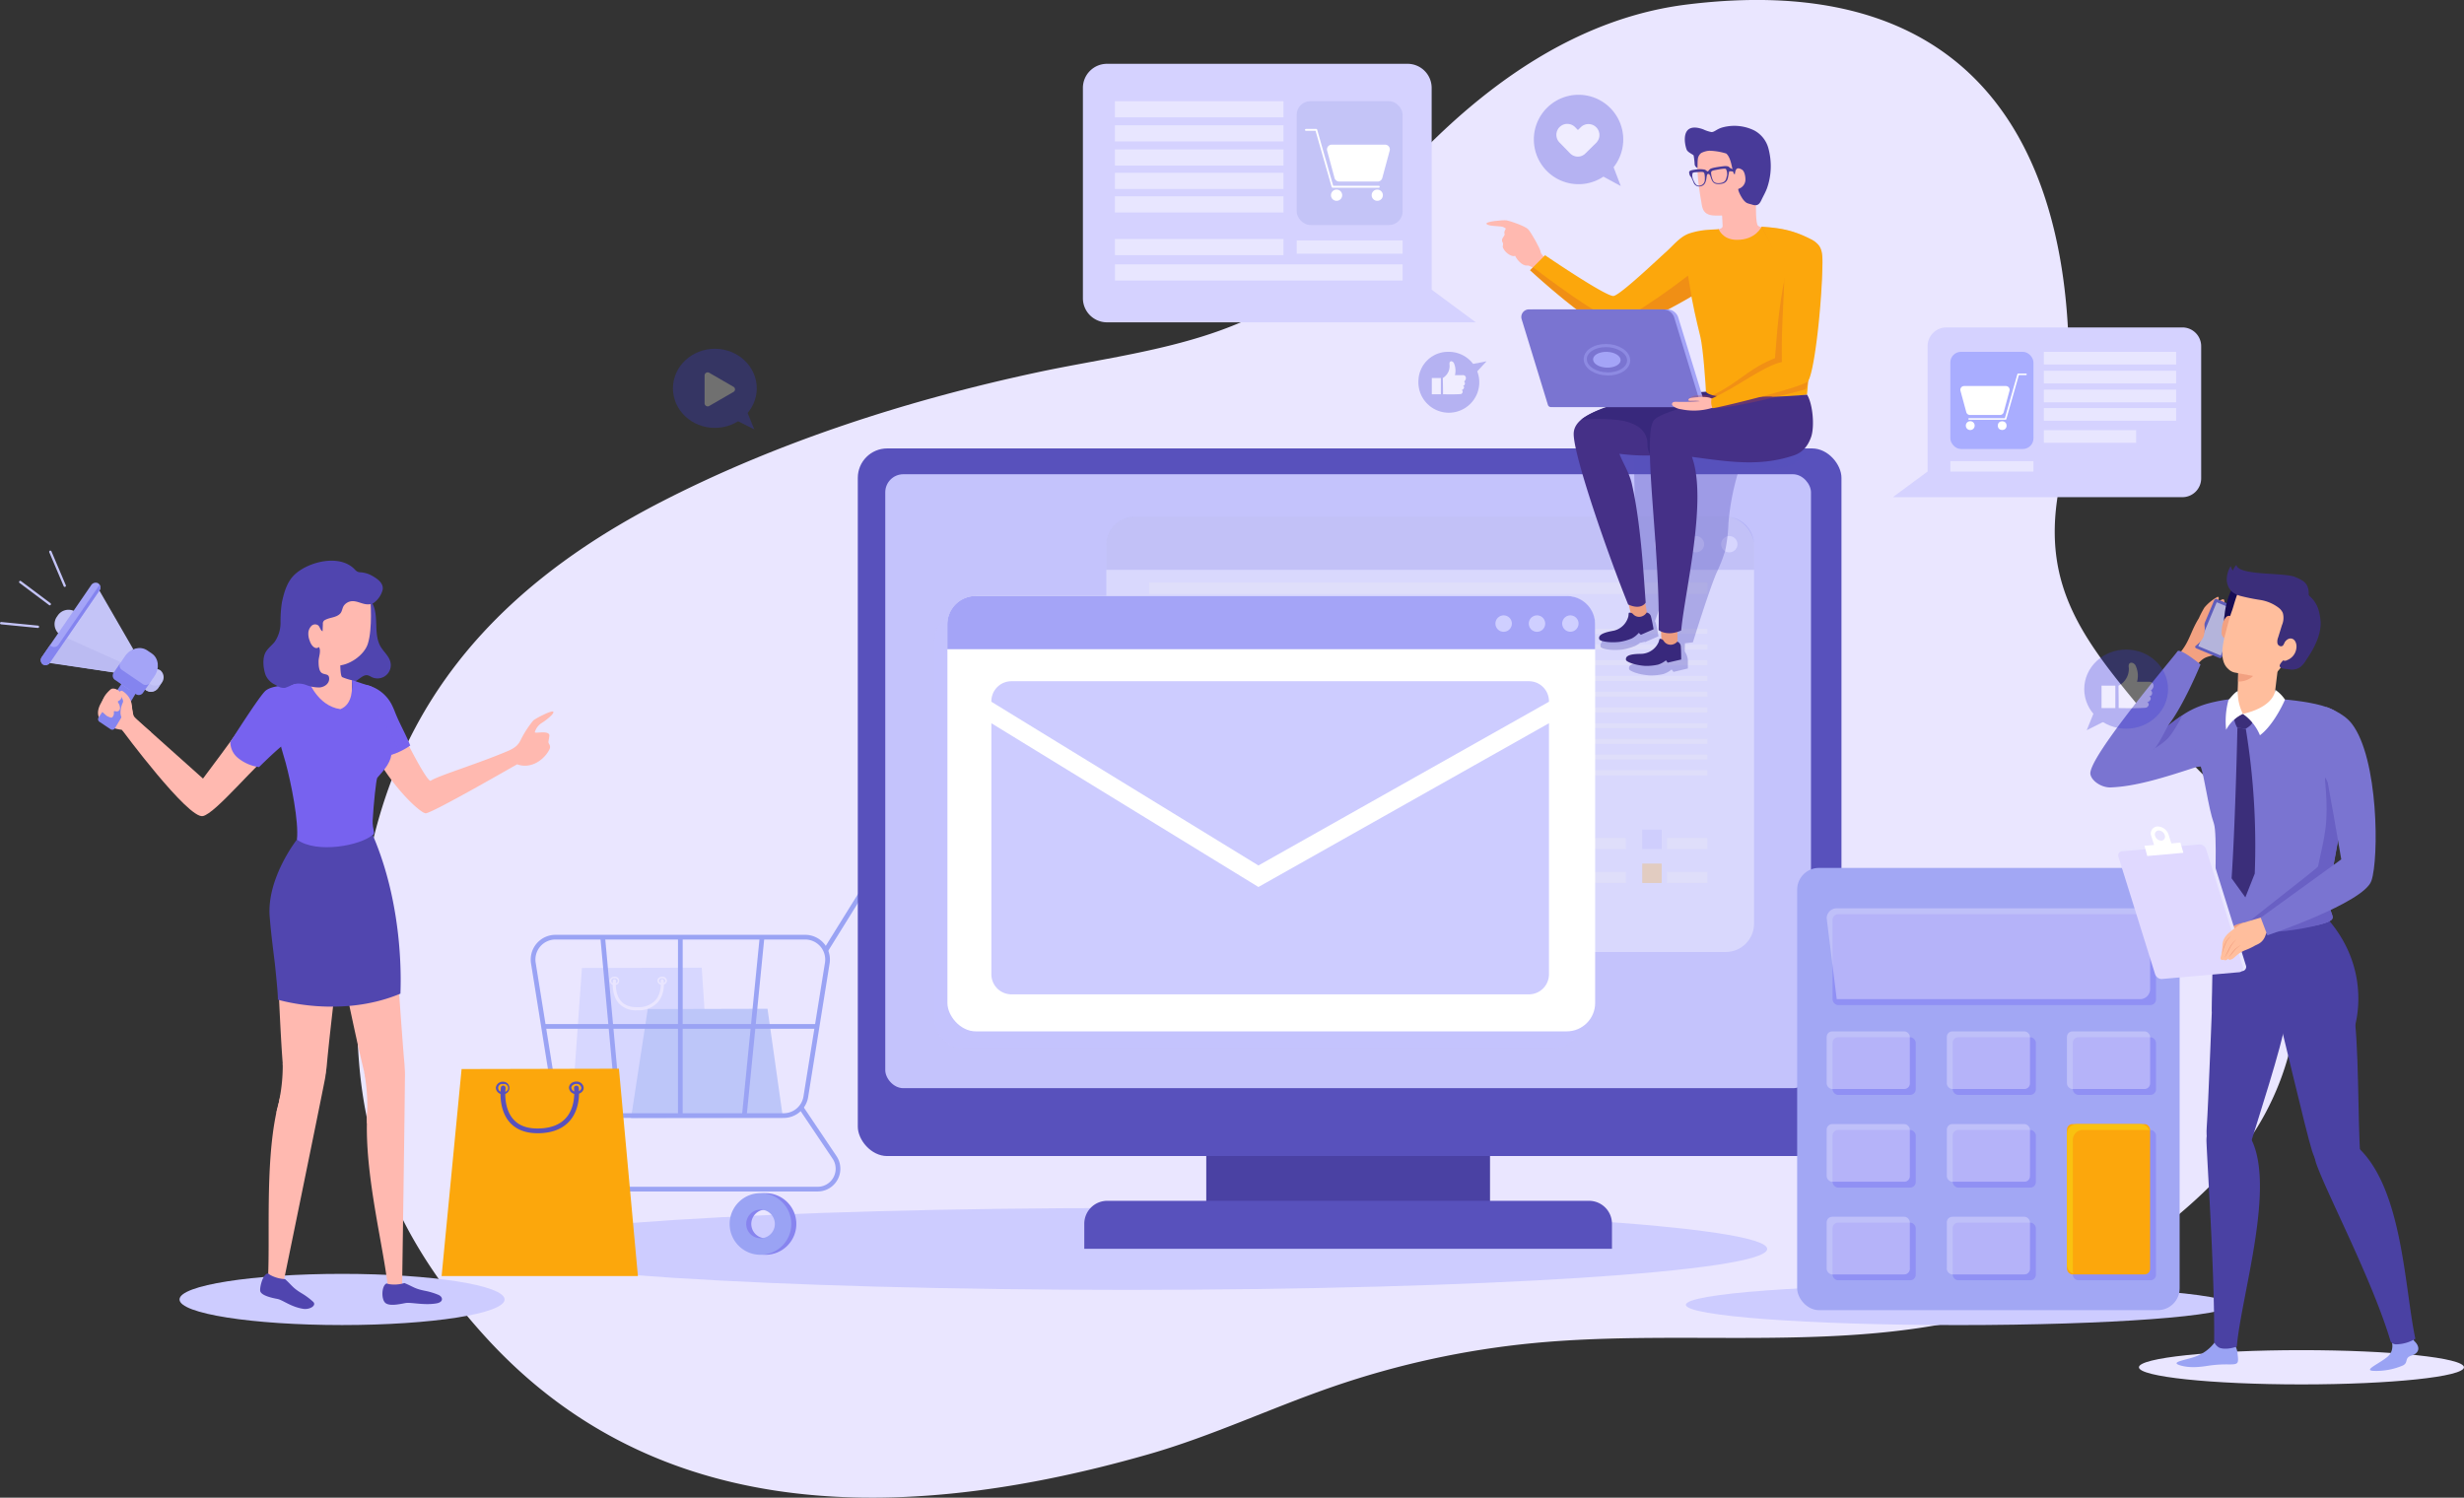 <svg xmlns="http://www.w3.org/2000/svg" viewBox="0 0 786.57 478.13"><rect x="0" y="0" width="786.57" height="478.13" fill="#333333" stroke="none"/><defs><style>.cls-1{isolation:isolate;}.cls-2{fill:#eae6ff;}.cls-3{fill:#cdccff;}.cls-4{fill:#d7d7ff;}.cls-5{fill:#bdc6f9;}.cls-6{fill:#8784ef;}.cls-7{fill:#9aa3f4;}.cls-41,.cls-48,.cls-8{fill:none;}.cls-8{stroke:#9aa3f4;stroke-width:1.5px;}.cls-48,.cls-8{stroke-miterlimit:10;}.cls-9{fill:#4a41a3;}.cls-10,.cls-26{fill:#5851bc;}.cls-11,.cls-24{fill:#c4c3fc;}.cls-12,.cls-26,.cls-35{opacity:0.35;}.cls-13,.cls-51{fill:#fff;}.cls-14,.cls-45{opacity:0.25;}.cls-14,.cls-17,.cls-19,.cls-24,.cls-26,.cls-35,.cls-45{mix-blend-mode:multiply;}.cls-15{fill:#fca70c;}.cls-16{fill:#b1affd;}.cls-17{opacity:0.15;}.cls-18{opacity:0.26;}.cls-19{opacity:0.62;}.cls-20{fill:#d5dbda;}.cls-21{fill:#efefef;}.cls-22{fill:#7a7ae5;}.cls-23{fill:#cfcfff;}.cls-24{opacity:0.55;}.cls-25{fill:#a4a4f7;}.cls-27{fill:#a2a7f4;}.cls-28{fill:#9090f4;}.cls-29,.cls-48,.cls-51{opacity:0.45;}.cls-30{fill:#e2deff;}.cls-31{fill:#f9c110;}.cls-32{fill:#5045af;}.cls-33{fill:#ffb9b0;}.cls-34{fill:#7762ef;}.cls-36{fill:#5146af;}.cls-37{fill:#f2f2f2;}.cls-38{fill:#8484ef;}.cls-39{fill:#c4c4f7;}.cls-40{fill:#bbbbf2;}.cls-41{stroke:#c4c4f7;stroke-linecap:round;stroke-linejoin:round;stroke-width:0.75px;}.cls-42{fill:#ed9c80;}.cls-43{fill:#38287c;}.cls-44{fill:#453087;}.cls-45,.cls-47{fill:#ce4a30;}.cls-46{fill:#7a74d1;}.cls-48{stroke:#a4a4f7;}.cls-49{fill:#483a99;}.cls-50{fill:#d5d2ff;}.cls-52{fill:#a9adff;}.cls-53{fill:#f2a181;}.cls-54{fill:#5e5dbb;}.cls-55{fill:#b4b4db;}.cls-56{fill:#6960c4;}.cls-57{fill:#170d54;}.cls-58{fill:#ffbe9d;}.cls-59{fill:#3b2e7a;}.cls-60{fill:#e9e6ff;}.cls-61{fill:#e0d9ff;}.cls-62{opacity:0.3;}.cls-63{fill:#3939d3;}.cls-64{fill:#fefefe;}</style></defs><title>icon-contact</title><g class="cls-1"><g id="Camada_1" data-name="Camada 1"><path class="cls-2" d="M759,316.62c-10.73-29.89-27.61-39-43.67-58.17C695.68,235,682.46,218,687.55,187.89c8.32-49.22,11.88-172-118.43-155.94-46.7,5.75-83.61,41.55-110.46,77.27-22.85,30.41-64,33.09-97,40.17C321,158.1,279.58,171.26,242,190.53c-77.45,39.7-100.58,96.76-97.42,169.77.95,22.06,4.07,56.81,41.33,97.47,50.3,54.87,123.38,62.22,211.34,37,20.14-5.77,39.17-14.82,59-21.63a278.49,278.49,0,0,1,63.64-13.82c50.53-4.88,102.9,4,151.36-11.13a159.67,159.67,0,0,0,67.69-42C762.05,382,770.29,348.17,759,316.62Z" transform="translate(-30.53 -30.52)"/><path class="cls-3" d="M185.89,429.24c0,7.22,91.51,13.07,204.39,13.07s204.38-5.85,204.38-13.07-91.51-13.06-204.38-13.06S185.89,422,185.89,429.24Z" transform="translate(-30.53 -30.52)"/><path class="cls-3" d="M191.61,445.37c0,4.51-23.23,8.17-51.88,8.17s-51.89-3.66-51.89-8.17,23.23-8.17,51.89-8.17S191.61,440.86,191.61,445.37Z" transform="translate(-30.53 -30.52)"/><ellipse class="cls-3" cx="625.23" cy="416.56" rx="87.05" ry="6.47"/><polygon class="cls-4" points="185.77 309.02 182.43 355.84 227.09 355.84 224.01 308.93 185.77 309.02"/><path class="cls-2" d="M225.16,343.65h0a1.43,1.43,0,0,1,1.53-1.3h0a1.31,1.31,0,1,1,0,2.59h0A1.43,1.43,0,0,1,225.16,343.65Zm1.53-.8a.83.83,0,1,0,0,1.6h0a.83.83,0,1,0,0-1.6Zm-1.29.8h0Z" transform="translate(-30.53 -30.52)"/><path class="cls-2" d="M240.39,343.62h0a1.14,1.14,0,0,1,.35-.84,1.66,1.66,0,0,1,1.17-.46h0a1.43,1.43,0,0,1,1.53,1.29,1.19,1.19,0,0,1-.46.93,1.67,1.67,0,0,1-1.07.37h0A1.42,1.42,0,0,1,240.39,343.62Zm1.52-.81a1.17,1.17,0,0,0-.82.32.72.72,0,0,0-.21.48h0a.94.94,0,0,0,1,.8h0a1.19,1.19,0,0,0,.75-.25.74.74,0,0,0,.29-.55,1,1,0,0,0-1-.8Z" transform="translate(-30.53 -30.52)"/><path class="cls-2" d="M233.85,353.06h.43a8.23,8.23,0,0,0,6.34-2.68c2.34-2.79,1.81-6.67,1.79-6.84a.5.5,0,0,0-.56-.42.5.5,0,0,0-.42.56s.48,3.63-1.57,6.07a7.29,7.29,0,0,1-5.61,2.32q-3.63.1-5.43-1.9c-2.18-2.42-1.64-6.41-1.64-6.45a.5.5,0,0,0-.42-.56.5.5,0,0,0-.56.42c0,.18-.61,4.47,1.88,7.25A7.39,7.39,0,0,0,233.85,353.06Z" transform="translate(-30.53 -30.52)"/><polygon class="cls-5" points="206.78 322.14 201.44 356.95 249.93 356.84 245.01 322.05 206.78 322.14"/><path class="cls-6" d="M219.35,411.43a9.84,9.84,0,1,0,9.83,9.84A9.85,9.85,0,0,0,219.35,411.43Zm0,14.4a4.57,4.57,0,1,1,4.58-4.56A4.56,4.56,0,0,1,219.35,425.83Z" transform="translate(-30.53 -30.52)"/><path class="cls-7" d="M217.73,411.43a9.84,9.84,0,1,0,9.83,9.84A9.84,9.84,0,0,0,217.73,411.43Zm0,14.4a4.57,4.57,0,1,1,4.59-4.56A4.57,4.57,0,0,1,217.73,425.83Z" transform="translate(-30.53 -30.52)"/><path class="cls-6" d="M274.91,411.43a9.84,9.84,0,1,0,9.83,9.84A9.84,9.84,0,0,0,274.91,411.43Zm0,14.4a4.57,4.57,0,1,1,4.59-4.56A4.57,4.57,0,0,1,274.91,425.83Z" transform="translate(-30.53 -30.52)"/><path class="cls-7" d="M273.29,411.43a9.84,9.84,0,1,0,9.84,9.84A9.84,9.84,0,0,0,273.29,411.43Zm0,14.4a4.57,4.57,0,1,1,4.59-4.56A4.56,4.56,0,0,1,273.29,425.83Z" transform="translate(-30.53 -30.52)"/><path class="cls-8" d="M349.13,301H319.58a9,9,0,0,0-7.64,4.24L294.08,334" transform="translate(-30.53 -30.52)"/><path class="cls-8" d="M214.69,386.67h66a7.16,7.16,0,0,0,7.07-6L294.62,338a7.15,7.15,0,0,0-7.06-8.29h-79.7a7.15,7.15,0,0,0-7.07,8.29l6.83,42.62A7.17,7.17,0,0,0,214.69,386.67Z" transform="translate(-30.53 -30.52)"/><line class="cls-8" x1="217.18" y1="299.21" x2="217.18" y2="356.15"/><line class="cls-8" x1="260.86" y1="327.68" x2="173.49" y2="327.68"/><line class="cls-8" x1="243.26" y1="299.21" x2="237.61" y2="356.15"/><line class="cls-8" x1="192.4" y1="299.21" x2="197.62" y2="356.15"/><path class="cls-8" d="M286.23,384.08,296.93,400a6.51,6.51,0,0,1-5.41,10.15H204" transform="translate(-30.53 -30.52)"/><rect class="cls-9" x="385.07" y="361.12" width="90.58" height="24.37"/><rect class="cls-10" x="273.83" y="143.16" width="314.01" height="225.91" rx="9.39"/><rect class="cls-11" x="282.6" y="151.4" width="295.51" height="196" rx="5.77"/><path class="cls-10" d="M353.46,383.36h153.8a7.32,7.32,0,0,1,7.32,7.32v8a0,0,0,0,1,0,0H346.13a0,0,0,0,1,0,0v-8A7.32,7.32,0,0,1,353.46,383.36Z"/><g class="cls-12"><rect class="cls-13" x="353.17" y="164.94" width="206.77" height="138.99" rx="9.06"/></g><g class="cls-14"><rect class="cls-15" x="372.82" y="266.46" width="9.01" height="22.61"/><rect class="cls-16" x="393.12" y="246.61" width="9.01" height="42.46"/><rect class="cls-15" x="413.42" y="251.01" width="9.01" height="38.07"/><rect class="cls-16" x="433.71" y="229.51" width="9.01" height="59.57"/><g class="cls-17"><rect class="cls-18" x="393.12" y="246.61" width="4.13" height="42.46"/></g><g class="cls-17"><rect class="cls-18" x="372.82" y="266.46" width="4.13" height="22.61"/></g><g class="cls-19"><rect class="cls-18" x="433.71" y="229.51" width="4.13" height="59.57"/></g><g class="cls-17"><rect class="cls-18" x="413.42" y="251.01" width="4.13" height="38.07"/></g><polygon class="cls-20" points="447.49 295.3 366.88 295.3 366.88 209.47 368.11 209.47 368.11 294.07 447.49 294.07 447.49 295.3"/><polygon class="cls-20" points="375.16 255.88 374.33 254.96 395.42 236.03 414.95 240.27 436.1 216.72 437.02 217.55 415.39 241.62 395.77 237.36 375.16 255.88"/><polygon class="cls-20" points="438.68 221.02 432.71 215.31 440.41 213.25 438.68 221.02"/><rect class="cls-16" x="455.12" y="264.86" width="6.19" height="6.19"/><rect class="cls-15" x="455.12" y="275.7" width="6.19" height="6.19"/><rect class="cls-21" x="463.01" y="278.37" width="19.61" height="3.52"/><rect class="cls-21" x="463.01" y="267.53" width="19.61" height="3.52"/><rect class="cls-16" x="491.5" y="264.86" width="6.19" height="6.19"/><rect class="cls-15" x="491.5" y="275.7" width="6.19" height="6.19"/><rect class="cls-21" x="499.38" y="278.37" width="19.61" height="3.52"/><rect class="cls-21" x="499.38" y="267.53" width="19.61" height="3.52"/><rect class="cls-16" x="524.25" y="264.86" width="6.19" height="6.19"/><rect class="cls-15" x="524.25" y="275.7" width="6.19" height="6.19"/><rect class="cls-21" x="532.14" y="278.37" width="12.9" height="3.52"/><rect class="cls-21" x="532.14" y="267.53" width="12.9" height="3.52"/><rect class="cls-21" x="456.28" y="205.76" width="88.77" height="1.61"/><rect class="cls-21" x="366.88" y="185.95" width="178.17" height="3.69"/><rect class="cls-21" x="456.01" y="210.78" width="89.03" height="1.61"/><rect class="cls-21" x="456.01" y="200.74" width="89.03" height="1.61"/><rect class="cls-21" x="456.01" y="215.8" width="89.03" height="1.61"/><rect class="cls-21" x="456.01" y="220.82" width="89.03" height="1.61"/><rect class="cls-21" x="456.01" y="225.84" width="89.03" height="1.61"/><rect class="cls-21" x="456.01" y="230.86" width="89.03" height="1.61"/><rect class="cls-21" x="456.01" y="235.88" width="89.03" height="1.61"/><rect class="cls-21" x="456.01" y="240.89" width="89.03" height="1.61"/><rect class="cls-21" x="466.91" y="245.91" width="78.13" height="1.61"/><path class="cls-22" d="M581.41,195.45H392.76a9.06,9.06,0,0,0-9.06,9.06v7.93H590.47v-7.93A9.06,9.06,0,0,0,581.41,195.45Z" transform="translate(-30.53 -30.52)"/><path class="cls-23" d="M563.88,204.26a2.61,2.61,0,1,1-2.61-2.61A2.61,2.61,0,0,1,563.88,204.26Z" transform="translate(-30.53 -30.52)"/><circle class="cls-23" cx="541.39" cy="173.74" r="2.61"/><circle class="cls-23" cx="552.03" cy="173.74" r="2.61"/></g><rect class="cls-24" x="298.25" y="195.68" width="206.77" height="138.99" rx="9.06"/><rect class="cls-13" x="302.44" y="190.27" width="206.77" height="138.99" rx="9.06"/><path class="cls-25" d="M530.68,220.79H342a9.06,9.06,0,0,0-9.06,9.06v7.93H539.74v-7.93A9.05,9.05,0,0,0,530.68,220.79Z" transform="translate(-30.53 -30.52)"/><path class="cls-23" d="M513.15,229.59a2.62,2.62,0,1,1-2.61-2.61A2.61,2.61,0,0,1,513.15,229.59Z" transform="translate(-30.53 -30.52)"/><path class="cls-23" d="M523.8,229.59a2.62,2.62,0,1,1-2.62-2.61A2.61,2.61,0,0,1,523.8,229.59Z" transform="translate(-30.53 -30.52)"/><path class="cls-23" d="M534.44,229.59a2.61,2.61,0,1,1-2.61-2.61A2.61,2.61,0,0,1,534.44,229.59Z" transform="translate(-30.53 -30.52)"/><path class="cls-3" d="M347,261.41v80a6.41,6.41,0,0,0,6.26,6.55H518.74a6.41,6.41,0,0,0,6.26-6.55v-80l-92.75,52.28Z" transform="translate(-30.53 -30.52)"/><path class="cls-3" d="M432.25,306.82,347,254.55a6.41,6.41,0,0,1,6.26-6.55H518.74a6.41,6.41,0,0,1,6.26,6.55Z" transform="translate(-30.53 -30.52)"/><path class="cls-26" d="M600.47,173.84H552.05q.5,23.55.8,47.11A18.54,18.54,0,0,1,552,228h-.07c-.64,0-.36.17-.58,1.32a.43.43,0,0,0,0,0c-2,3.2-5.78,4.94-9.5,5.77a.91.91,0,0,0,.06.52,1.2,1.2,0,0,0-.38,1.46c.23.52,3,1.23,6.79.83a18.08,18.08,0,0,0,4.2-1.17,6.52,6.52,0,0,0,1.54-1,5.66,5.66,0,0,0,1.42-.34l.15.14,4.33-1.88s-.47-2.74-.85-4.16a2.6,2.6,0,0,0-.28-.67,197.83,197.83,0,0,0,8.5-30.21c-.79,12.75-5.37,38.66-5.71,39.55a6.65,6.65,0,0,1-5.51,3.87c-1,.08-6.07-.21-5.52,2.11.13.56,2.75,1.74,6.54,2a17.49,17.49,0,0,0,4.33-.42,7.91,7.91,0,0,0,2.7-1.47l.59.78,4.59-1.1s0-1.2,0-2.64a5.88,5.88,0,0,0-1-2.8l.06-2.61,2.55-.3s5.11-16.54,7.54-22.17a50.44,50.44,0,0,0,2.75-7.05,50,50,0,0,0,1.05-8.82,79.08,79.08,0,0,1,3-15.92,2.31,2.31,0,0,1,.44-.92,2.44,2.44,0,0,1,1.67-.59c6.51-.6,9.49.51,13.57-.75,5.36-1.67,5.93-4.1,6.2-4.22A16.87,16.87,0,0,0,600.47,173.84Z" transform="translate(-30.53 -30.52)"/><rect class="cls-27" x="573.7" y="277.08" width="122.09" height="141.18" rx="6.95"/><rect class="cls-28" x="585" y="291.86" width="103.25" height="29" rx="1.77"/><rect class="cls-28" x="585" y="331.14" width="26.55" height="18.41" rx="1.77"/><rect class="cls-28" x="623.35" y="331.14" width="26.55" height="18.41" rx="1.77"/><rect class="cls-28" x="661.7" y="331.14" width="26.55" height="18.41" rx="1.77"/><rect class="cls-28" x="585" y="360.73" width="26.55" height="18.41" rx="1.77"/><rect class="cls-28" x="623.35" y="360.73" width="26.55" height="18.41" rx="1.77"/><rect class="cls-28" x="585" y="390.32" width="26.55" height="18.41" rx="1.77"/><rect class="cls-28" x="623.35" y="390.32" width="26.55" height="18.41" rx="1.77"/><rect class="cls-28" x="661.7" y="360.73" width="26.55" height="48" rx="1.77"/><g class="cls-29"><path class="cls-30" d="M613.65,323.7a3.21,3.21,0,0,1,3.21-3.2h96.83a3.2,3.2,0,0,1,3.21,3.2v22.59a3.21,3.21,0,0,1-3.21,3.21H616.86" transform="translate(-30.53 -30.52)"/><rect class="cls-30" x="583.12" y="329.26" width="26.55" height="18.41" rx="1.77"/><rect class="cls-30" x="621.47" y="329.26" width="26.55" height="18.41" rx="1.77"/><rect class="cls-30" x="659.82" y="329.26" width="26.55" height="18.41" rx="1.77"/><rect class="cls-30" x="583.12" y="358.86" width="26.55" height="18.41" rx="1.77"/><rect class="cls-30" x="621.47" y="358.86" width="26.55" height="18.41" rx="1.77"/><rect class="cls-30" x="583.12" y="388.45" width="26.55" height="18.41" rx="1.77"/><rect class="cls-30" x="621.47" y="388.45" width="26.55" height="18.41" rx="1.77"/></g><rect class="cls-15" x="659.82" y="358.86" width="26.55" height="48" rx="1.77"/><path class="cls-31" d="M692.23,436V394.46a3.2,3.2,0,0,1,3.2-3.21h20.14a3.18,3.18,0,0,1,1.12.21,3.2,3.2,0,0,0-3-2.09H693.56a3.21,3.21,0,0,0-3.21,3.21v41.59a3.19,3.19,0,0,0,2.09,3A3.18,3.18,0,0,1,692.23,436Z" transform="translate(-30.53 -30.52)"/><polygon class="cls-15" points="147.35 341.29 140.97 407.38 203.64 407.39 197.58 341.18 147.35 341.29"/><path class="cls-10" d="M188.81,377.86h0a2.18,2.18,0,0,1,2.34-2h0a2,2,0,1,1,0,4h0A2.19,2.19,0,0,1,188.81,377.86Zm2.34-1.24a1.27,1.27,0,1,0,0,2.46h0a1.27,1.27,0,1,0,0-2.46Zm-2,1.24h0Z" transform="translate(-30.53 -30.52)"/><path class="cls-10" d="M212.16,377.81h0a1.85,1.85,0,0,1,.55-1.29,2.54,2.54,0,0,1,1.8-.71h0a2.2,2.2,0,0,1,2.35,2,1.83,1.83,0,0,1-.72,1.44,2.54,2.54,0,0,1-1.63.56h0A2.21,2.21,0,0,1,212.16,377.81Zm2.35-1.24a1.79,1.79,0,0,0-1.26.49,1.05,1.05,0,0,0-.33.74h0a1.46,1.46,0,0,0,1.6,1.23h0a1.8,1.8,0,0,0,1.15-.39,1.1,1.1,0,0,0,.44-.84,1.46,1.46,0,0,0-1.59-1.23Z" transform="translate(-30.53 -30.52)"/><path class="cls-10" d="M202.15,392.3h.66c4.29-.14,7.57-1.52,9.73-4.11,3.58-4.27,2.77-10.24,2.73-10.49a.76.76,0,0,0-1.5.22s.75,5.56-2.4,9.31c-1.87,2.23-4.77,3.43-8.61,3.55s-6.49-.85-8.33-2.9c-3.35-3.73-2.52-9.85-2.51-9.91a.76.76,0,0,0-1.51-.22c0,.28-.93,6.88,2.88,11.13C195.34,391.15,198.31,392.3,202.15,392.3Z" transform="translate(-30.53 -30.52)"/><path class="cls-32" d="M149.26,222.88c2.42,4.19.33,9.91,2.78,14.09,1,1.67,2.64,3,3.11,4.86a4.24,4.24,0,0,1-6.1,4.78,4.94,4.94,0,0,0-1-.47c-1.21-.36-2.3.72-3.34,1.43a5.13,5.13,0,0,1-4.41.78c-1.87-.63-3-2.52-3.66-4.4-1.75-5.26-.51-11,1.11-16.31.81-2.65,2-5.59,4.6-6.55" transform="translate(-30.53 -30.52)"/><path class="cls-33" d="M205.6,267.44c0,.58.92,1.08.33,2.31-1.31,2.74-5.42,6.52-10.32,4.78-.22.08-27.12,15.63-29.19,15.63s-16.19-13.36-20.81-29.89c-1.1-3.94-.67-8.58,3-10.58a8.75,8.75,0,0,1,5.08,4.52c3.05,5.77,12.21,24.89,14.24,25.61,2.53-1.69,14.85-5.35,24.82-9.58,2.23-1,3.08-1.79,3.87-3.23a32.6,32.6,0,0,1,4.14-6.47c.54-.54,6.44-3.7,6.44-2.67,0,.61-1.73,2.2-4,3.63a5.34,5.34,0,0,0-1.92,2.67c-.39.76,4.23-.63,4.61,1C206,265.36,205.58,267.14,205.6,267.44Z" transform="translate(-30.53 -30.52)"/><path class="cls-34" d="M147.56,249.2a12.12,12.12,0,0,1,8,6.23,25.44,25.44,0,0,1,1.1,2.51c1.43,3.65,3.4,6.95,4.83,10.59a21.33,21.33,0,0,1-6.32,3.05,13.42,13.42,0,0,1-5.89.79,2.8,2.8,0,0,1-1-.22,3.22,3.22,0,0,1-1-.88c-.62-.71-1.21-1.42-1.79-2.15a6,6,0,0,1-1.21-2.06,6.21,6.21,0,0,1,.29-3.21" transform="translate(-30.53 -30.52)"/><g class="cls-35"><path class="cls-34" d="M151.08,259.16a1.15,1.15,0,0,0-.46-.39.82.82,0,0,0-1,.43,2.22,2.22,0,0,0-.2,1.12,15.33,15.33,0,0,0,.69,4.36l-.46,7.69h0a13.41,13.41,0,0,0,5.51-.8c.83-.31,1.73-.63,2.63-1C156.91,266.25,154,262.59,151.08,259.16Z" transform="translate(-30.53 -30.52)"/></g><path class="cls-33" d="M139.16,241.57s-.1,4.81.63,5.13a19.3,19.3,0,0,0,3.11,1l0,10-13.28-2-9.13-5.09s9.49-3.14,9.58-4.09-.53-6.27-.53-6.27" transform="translate(-30.53 -30.52)"/><path class="cls-33" d="M118.75,385.71v0c-3.64,17.22-1.91,40.89-2.72,53.86.19.05,4.94.65,4.94.65s11.24-54.67,13.28-65.14a14.73,14.73,0,0,0,.26-2c.49-7.88-6.61-8.28-10.61-1.77a27,27,0,0,0-1.83,3.52c-.23.51-.44,1-.66,1.59h0a51.47,51.47,0,0,0-1.76,5.5l0,.2c-.17.55-.31,1.11-.44,1.67l0,.13C119,384.53,118.88,385.11,118.75,385.71Z" transform="translate(-30.53 -30.52)"/><path class="cls-33" d="M140,323.88c-.13,1.42-.89,8.21-1.81,16.21-.77,6.73-1.63,14.31-2.3,20.31-.49,4.51-.85,8.1-1,9.79a23,23,0,0,1-.4,2.91v0c-1.71,7.87-7.15,8.33-10.45,6.5a6.32,6.32,0,0,1-1.26-.85,4.17,4.17,0,0,1-1.4-2.32v0c-.21-1.61-.42-3.82-.61-6.44v0s0,0,0,0l0-.05c-.4-5.12-.74-11.69-1.05-18.1-.36-7.86-.58-15.44-.64-19.72,0-.25,0-.48,0-.7-.06-13.12,12-21.52,19.48-17.45l.27.13a2.1,2.1,0,0,0,.28.18c.86.57,1.14,2.52,1.16,4.76C140.26,320.61,140.14,322.4,140,323.88Z" transform="translate(-30.53 -30.52)"/><path class="cls-33" d="M121.69,373.35l-.91-3.43s0,0,0,0a54.73,54.73,0,0,1-1.14,12l0,.2c-.14.54-.27,1.12-.44,1.67l0,.13a9.13,9.13,0,0,0-.39,1.76v0c0,1.55,3.3-5.36,4.06-7l.16-.32-.9-3.6Z" transform="translate(-30.53 -30.52)"/><path class="cls-33" d="M147.65,389v0c-.34,18,5.23,39.25,6.7,52.35.18,0,4.55-.59,4.55-.59s.83-55.26.89-66.18a16.44,16.44,0,0,0-.11-2.08c-.9-8-7.35-6.59-9.84.88a31.13,31.13,0,0,0-1.05,3.95c-.12.57-.22,1.14-.32,1.74v0a58.37,58.37,0,0,0-.65,5.91v.21c-.05.59-.08,1.18-.11,1.77v.13C147.68,387.76,147.66,388.37,147.65,389Z" transform="translate(-30.53 -30.52)"/><path class="cls-33" d="M151.4,381.64a4.83,4.83,0,0,1-1.27-.55,3.66,3.66,0,0,1-1.66-1.95v0c-.48-1.56-1-3.73-1.67-6.29a.06.06,0,0,1,0,0l0-.06c-1.22-5-2.66-11.44-4-17.72-1.65-7.73-3.15-15.22-3.92-19.47-.06-.23-.73-3.33-.78-3.56-2.31-13.17,8-21.76,15.44-19.25l.29.1c1.5.61,1.92,5.89,2.26,9.46s2.87,40.57,3.51,47.26a28.58,28.58,0,0,1,.13,3C159.51,380.82,154.69,382.63,151.4,381.64Z" transform="translate(-30.53 -30.52)"/><path class="cls-33" d="M148.2,376l-1.41-3.19s0,0,0,0a61.34,61.34,0,0,1,1,12.21v.21c0,.57-.05,1.18-.11,1.77v.13a10.4,10.4,0,0,0,0,1.85v0c.26,1.55,2.07-6.15,2.47-8,0-.23.09-.36.09-.36l-1.42-3.36Z" transform="translate(-30.53 -30.52)"/><path class="cls-36" d="M125.3,298.57s-9.67,12.28-8.68,24.63c.42,5.14,1,9.66,1.64,14.83.08.75,1.24,11.61.92,11.62,0,0,19.92,6.15,39.18-1.91,0-1.32,1.54-26.59-8.86-50.68A167.18,167.18,0,0,1,125.3,298.57Z" transform="translate(-30.53 -30.52)"/><path class="cls-34" d="M155.59,270.2c-.08,3.52-2,5.66-4.63,8.63-.34.53-1.18,8.37-1.46,13.59-.15,2.71,1,4.42,0,4.64-3.87,3.37-17.8,6.11-24.19,1.5.67-5.67-1.87-18.17-3.59-24.52-.27-1-.5-1.81-.71-2.44-1.6-4.83-4.48-20.31-2.35-21,.42-.14,1.09-.31,1.85-.54,3.34-1,8.28-2.74,8.28-2.74s2.89,8.56,10.42,9.6c4.11-1.69,3.74-6.89,3.69-9.28,1.35.37,1.94.74,6.11,2,1.16,1.69.16,5.2,2,10.44C151.52,261.37,155.68,265.91,155.59,270.2Z" transform="translate(-30.53 -30.52)"/><path class="cls-33" d="M148.77,221.91s.76,9.31-.83,14.18c-1.17,3.61-6,7-10,6.94-11.11,0-13.1-15.09-13-15.82s16.39-7.07,16.39-7.07Z" transform="translate(-30.53 -30.52)"/><path class="cls-37" d="M149.93,313.69" transform="translate(-30.53 -30.52)"/><path class="cls-32" d="M169.92,446.61c-3.95.71-8.18-.4-9.91-.1-1.43.24-5.11,1.18-6.49-.06s-1.15-5.61.43-6.19a6,6,0,0,0,1,.25,10.88,10.88,0,0,0,4.68-.38c3,1.23,3.12,1.78,6.54,2.47a22.19,22.19,0,0,1,4.36,1.32C172,444.59,172.15,446.21,169.92,446.61Z" transform="translate(-30.53 -30.52)"/><path class="cls-32" d="M127.23,448.35c-4-.67-6.47-2.86-8.2-3.16-1.43-.26-5-1-5.41-2.44-.28-1.09.81-5.66,2.49-5.67a6.59,6.59,0,0,0,.88.58,11.06,11.06,0,0,0,4.54,1.22c2.41,2.18,2.34,2.73,5.32,4.53a22.31,22.31,0,0,1,3.66,2.72C131.67,447.26,129.47,448.73,127.23,448.35Z" transform="translate(-30.53 -30.52)"/><path class="cls-33" d="M69.49,263.56l3.64-4.33,22.2,19.85s10.84-14.42,13.82-18.93c3.28-4.95,6.23-9.19,11-10,1.1.68-.38,18.48-1,18.91-6.7,5-19.74,21.17-23.88,22C90.56,292,69.49,263.56,69.49,263.56Z" transform="translate(-30.53 -30.52)"/><path class="cls-34" d="M121.82,249.34s-4.54.06-6.49,1.67-11.27,16.37-11.27,16.37a6.56,6.56,0,0,0,2.45,5.13,13.55,13.55,0,0,0,6.71,2.91s4.68-4.66,7.32-6.77c1.64-1.32,1.8,1.94,1.8,1.94l8.25-8Z" transform="translate(-30.53 -30.52)"/><path class="cls-32" d="M119.08,249.52c-.25-.13-.49-.27-.73-.41a6.14,6.14,0,0,1-3-3c-.77-2.08-1.14-5.28-.06-7.3.73-1.37,2.11-2.27,3-3.5a10.7,10.7,0,0,0,1.79-6.07,40.15,40.15,0,0,1,.44-6.41c.77-3.59,1.79-7,4.55-9.31,4.43-3.7,13.3-5.9,18.12-1.77.88.75,1.05,1.35,2.24,1.47a8.59,8.59,0,0,1,4,1.18c1.59.92,3.51,2.21,3.28,4.28a7.42,7.42,0,0,1-3,4.4,3.72,3.72,0,0,1-1.71.38c-1.88,0-3.44-1.19-5.29-1a3.52,3.52,0,0,0-2.31,1.28c-.67.82-.58,2-1.35,2.74-1.25,1.23-3.18,1.12-4.66,1.92a1.24,1.24,0,0,0-.79,1.32l-.09,2.33c-.73-.32-.81-1.36-1.41-1.89a1.7,1.7,0,0,0-2.12.14,3.59,3.59,0,0,0-1,2,5.89,5.89,0,0,0,.42,2.78c.48,1.58,1.84,3,2.93,2,.8,1.17-.07,3.13-.1,4.45,0,1,0,3.13,1,3.82s2.33.15,2.38,1.78-1.44,2.67-2.93,2.85a10.93,10.93,0,0,1-4.38-.77A6.94,6.94,0,0,0,124,249a13,13,0,0,1-2.47,1.11A3.82,3.82,0,0,1,119.08,249.52Z" transform="translate(-30.53 -30.52)"/><path class="cls-33" d="M78.74,264.28s-5.22-4.19-5.58-5.33-.43-2.37-.86-3.49a6.5,6.5,0,0,0-3.62-3.6c-1.31-.54-.67-1-2.07-.71-2.11.4-3.12,2.48-4,4.1-3.61,6.9,6.26,8.21,6.61,8.23.72,0,4.39,4.19,4.39,4.19" transform="translate(-30.53 -30.52)"/><path class="cls-38" d="M62.26,260.94l3.57,2.39a1,1,0,0,0,1.39-.32l7.85-13.15-4.65-2.62L62,259.57A1,1,0,0,0,62.26,260.94Z" transform="translate(-30.53 -30.52)"/><path class="cls-39" d="M49.49,233l1.23.84,5-7.25-1.23-.84a4.15,4.15,0,0,0-5.65,1.46h0A4.13,4.13,0,0,0,49.49,233Z" transform="translate(-30.53 -30.52)"/><polygon class="cls-39" points="14.41 211.34 37.29 214.82 42.51 207.2 30.97 187.22 14.41 211.34"/><polygon class="cls-40" points="15.87 211.66 37.29 214.82 39.37 211.78 21.35 203.68 15.87 211.66"/><path class="cls-39" d="M77.22,250.87h0a2.91,2.91,0,0,0,4-1l.93-1.35a2.89,2.89,0,0,0-.48-4.05h0a2.91,2.91,0,0,0-3.95,1l-.93,1.36A2.88,2.88,0,0,0,77.22,250.87Z" transform="translate(-30.53 -30.52)"/><path class="cls-40" d="M77.68,245.48l-.93,1.35a2.71,2.71,0,1,0,4.43,3l.93-1.35.19-.32a2.66,2.66,0,1,1-4.39-3A2.37,2.37,0,0,0,77.68,245.48Z" transform="translate(-30.53 -30.52)"/><path class="cls-25" d="M44.19,242.61h0a1.72,1.72,0,0,0,2.33-.6l15.69-22.87a1.69,1.69,0,0,0-.28-2.37h0a1.71,1.71,0,0,0-2.32.6l-15.7,22.87A1.7,1.7,0,0,0,44.19,242.61Z" transform="translate(-30.53 -30.52)"/><path class="cls-38" d="M62.33,217.2,49.26,236.25a1.71,1.71,0,0,1-2.32.6,1.36,1.36,0,0,1-.4-.43l-2.63,3.82a1.7,1.7,0,0,0,.28,2.37,1.72,1.72,0,0,0,2.33-.6l15.69-22.87A1.81,1.81,0,0,0,62.33,217.2Z" transform="translate(-30.53 -30.52)"/><path class="cls-25" d="M69.84,249.34l1.48,1c2.18,1.49,5.34.67,7.06-1.83l1.47-2.14c1.72-2.5,1.33-5.74-.85-7.22l-1.48-1c-2.19-1.49-5.35-.67-7.06,1.82L69,242.12C67.27,244.62,67.65,247.85,69.84,249.34Z" transform="translate(-30.53 -30.52)"/><path class="cls-38" d="M69.07,242l-2.21,3.21a1.64,1.64,0,0,0,.27,2.29L74,252.19a1.65,1.65,0,0,0,2.24-.58l2.2-3.21a1.64,1.64,0,0,1-2.23.58l-6.89-4.69A1.63,1.63,0,0,1,69.07,242Z" transform="translate(-30.53 -30.52)"/><path class="cls-33" d="M63,257.64a7.16,7.16,0,0,1,1.26-5.37,11.16,11.16,0,0,1,1.28-1.39,1.86,1.86,0,0,1,.77-.51,2.45,2.45,0,0,1,1.67.38,3.08,3.08,0,0,1,1.38,1.36,1.82,1.82,0,0,1-1,2.19.42.42,0,0,0-.19.18.62.62,0,0,0,.13.43,3,3,0,0,1,.53,1.78,1,1,0,0,1-1.23.92c-.27,0-.63-.15-.72.06a.59.59,0,0,0,0,.23,1.93,1.93,0,0,1-.42,1.51.5.5,0,0,1-.33.21,1,1,0,0,1-.34-.05,5,5,0,0,1-1.23-.54" transform="translate(-30.53 -30.52)"/><path class="cls-33" d="M73.13,259.23a27.08,27.08,0,0,1-.43-2.8,6.36,6.36,0,0,0-3-5.25.74.74,0,0,0-.49-.14.55.55,0,0,0-.4.47,1.43,1.43,0,0,0,.1.64c.21.67,1.15,1.91.86,2.6A7.8,7.8,0,0,0,69,258c0,1,.49,2.61,1.67,2.77" transform="translate(-30.53 -30.52)"/><line class="cls-41" x1="16.07" y1="176.15" x2="20.67" y2="187"/><line class="cls-41" x1="6.46" y1="185.8" x2="15.89" y2="192.87"/><line class="cls-41" x1="0.38" y1="198.95" x2="12.11" y2="200.1"/><path class="cls-33" d="M526.74,115.27s-4.21-3-4.36-4.22-3.09-6.31-4-7.32-5.88-2.72-6.93-2.87-7.1.36-6.35,1.19,4.67.52,5.42,1l.75.45s-.75,1-.45,1.64-1.29,1.56-.69,2.62-.24,1,.3,2.08c.89,1.81,3.16,2.82,3.76,2.33.46,1.07,2.18,3.26,3.8,3.11s5.55,3.54,5.55,3.54" transform="translate(-30.53 -30.52)"/><path class="cls-33" d="M591,94.12c.14,2.83-.06,7.75.75,8.48s3.42.62,3.42.62S585.82,115,585,114.39s-11.89-9.66-9.41-10.12,4.92-.37,4.85-1.66l-.21-3.85" transform="translate(-30.53 -30.52)"/><path class="cls-15" d="M601.65,157.25s-18.24,2.07-22.44,2.16-4-2.11-4-2.11c-.21-4.62-1-15.51-1.87-19.21-.81-3.44-1.17-4.71-1.87-8-1.57-7.28-1.5-8.67-3.17-17.65l10.9-8.76s1.13,3.35,5.69,3.41c6.11.07,8-4.2,8-4.2l14.86,9.87,1.39,24-1.77,19.76" transform="translate(-30.53 -30.52)"/><path class="cls-33" d="M591.19,91.55a32.29,32.29,0,0,1-1.28,4.2c-1,2.5-2.39,3.4-5,3.46l-5.58.13c-1.43,0-3.21.09-4.36-.92s-1.17-2.66-1.43-4c-.32-1.76-.59-3.54-.79-5.32a78.45,78.45,0,0,1-.49-10.51,7.6,7.6,0,0,1,.12-1.43,1.17,1.17,0,0,1,.24-.53,1.23,1.23,0,0,1,.67-.26,57.44,57.44,0,0,1,10.56-.68c2.5.07,5.14.37,7.11,1.89s2.93,4,3.78,6.4c.14.38.24.88-.09,1.11" transform="translate(-30.53 -30.52)"/><path class="cls-42" d="M550.28,222.32a38.51,38.51,0,0,0,1.09,4.87c.48,1.24,4.55.09,4.82-.71s-1.28-6.7-1.28-6.7" transform="translate(-30.53 -30.52)"/><path class="cls-43" d="M557.6,227.51c.36,1.34.8,3.9.8,3.9l-4.07,1.77-.66-.62a7.6,7.6,0,0,1-2.26,1.8,16.82,16.82,0,0,1-3.94,1.09c-3.55.38-6.16-.29-6.37-.78-.89-2.06,3.83-2.61,4.76-2.85a6.26,6.26,0,0,0,4.47-4.48c.2-1.07-.06-1.26.54-1.23a1.42,1.42,0,0,1,1,.48,2.57,2.57,0,0,0,2.89.67,3.07,3.07,0,0,0,1.44-1.2A1.77,1.77,0,0,1,557.6,227.51Z" transform="translate(-30.53 -30.52)"/><path class="cls-44" d="M568.26,174.9a68.87,68.87,0,0,1-20.77.49c.9,2.57,3.1,5.88,3.94,9.5,2.77,12,3.73,28.07,4.44,38,0,0-1.33,2.55-5.6.61-6.37-15.74-17.49-47.62-17.38-54.54.13-8.8,22.11-10.93,38.21-13.1" transform="translate(-30.53 -30.52)"/><path class="cls-43" d="M596.33,157.27c5.07,3.7-28.07,17.63-28.07,17.63a55.28,55.28,0,0,1-10.86,1,7.37,7.37,0,0,1-.81-2.05c-.2-1-.09-2-.26-2.93a6.83,6.83,0,0,0-3.31-4.46,14.83,14.83,0,0,0-5.42-1.76c-4.48-.72-12.3-.22-12.3-.22,10-7.34,30.34-8.3,39.83-8.9C577,158.6,595.61,156.74,596.33,157.27Z" transform="translate(-30.53 -30.52)"/><path class="cls-42" d="M560.78,230.69a40.11,40.11,0,0,0,.23,5c.26,1.3,4.47.88,4.87.14s-.1-6.83-.1-6.83" transform="translate(-30.53 -30.52)"/><path class="cls-43" d="M567.1,237.07c.11,1.38.11,4,.11,4l-4.32,1-.55-.74a7.46,7.46,0,0,1-2.53,1.38,17.41,17.41,0,0,1-4.07.4c-3.56-.24-6-1.35-6.14-1.87-.51-2.18,4.22-1.91,5.19-2a6.26,6.26,0,0,0,5.17-3.63c.39-1,.16-1.26.75-1.12a1.43,1.43,0,0,1,.92.64,2.57,2.57,0,0,0,2.73,1.17,3,3,0,0,0,1.62-.94A1.79,1.79,0,0,1,567.1,237.07Z" transform="translate(-30.53 -30.52)"/><path class="cls-44" d="M607.39,156.53a204.59,204.59,0,0,1-22.46.72c-2.86,0-24.55,4.07-26.63,7.74-3.41,6,2.23,41.38,1.71,66.68,0,0,2.6,2.17,7.2.13,1.14-12.43,8.48-41.74,3.42-55.43,12,1.59,21.6,3.17,32.47-.44,2.54-.84,4.45-2.64,5.59-5.93S609.24,159.49,607.39,156.53Z" transform="translate(-30.53 -30.52)"/><path class="cls-15" d="M579.21,103.69s-2.61.14-3.11.18a24,24,0,0,0-6.45,1.22c-2.95,1.09-5,3.84-7.44,6S547.89,124.59,545.65,125,523.75,112,523.75,112l-4.79,4.8s21.32,19.71,27.68,19.74c3.09,0,20.12-8.94,25.56-12.42Z" transform="translate(-30.53 -30.52)"/><path class="cls-45" d="M546.69,132.72c-4.38.25-24.47-15.1-26.8-16.89l-.93.93s21.32,19.71,27.68,19.74c2.58,0,14.82-6.2,22-10.29l1.86-1.08-1.11-6.62S551.35,132.46,546.69,132.72Z" transform="translate(-30.53 -30.52)"/><path class="cls-25" d="M526.23,160.48h48.82l-8.76-28.54a3.73,3.73,0,0,0-3.58-2.65H520a2.43,2.43,0,0,0-2.32,3.14Z" transform="translate(-30.53 -30.52)"/><path class="cls-46" d="M525.61,160.48H573.7L565,131.94a3.75,3.75,0,0,0-3.59-2.65H518.6a2.43,2.43,0,0,0-2.32,3.14l8.38,27.34A1,1,0,0,0,525.61,160.48Z" transform="translate(-30.53 -30.52)"/><g class="cls-14"><path class="cls-47" d="M600.68,117.44c-2.42,11-2.86,19.59-3.54,27.44-8.53,3.31-12,8.24-20.35,12,0,0-6.59-1.1-7.29,1.39-.4,1.43,7.72,2.58,7.72,2.58,7.74,0,28.14-5.62,29.52-6s5.4-26.32,5.56-40.39c0-2,0-4.17-1.3-5.73a7.48,7.48,0,0,0-2.51-1.86c-5.45-2.78-9.48-3.54-15.58-3.93" transform="translate(-30.53 -30.52)"/></g><path class="cls-33" d="M577.94,158.54c-.92-1.16-2.59-1.32-4.06-1.29a32.5,32.5,0,0,0-3.27.26c-.49.07-1.05.19-1.11.72s2.39,0,3.67.37a63.24,63.24,0,0,1-7.54.2,2.5,2.5,0,0,0-.87.09.71.71,0,0,0-.49.67.88.88,0,0,0,.34.57,5.24,5.24,0,0,0,2.6,1.05,20,20,0,0,0,11.47-1" transform="translate(-30.53 -30.52)"/><path class="cls-15" d="M600.15,117.24c-.2,11.74-1,17.12-.8,28.86-5.9,1.26-14.06,7.93-22.41,11.65a4.45,4.45,0,0,0,.28,3.06c.64.23,28.16-6.47,30.35-8.49,2-1.81,4.57-23.83,4.73-37.9,0-2,0-4.17-1.3-5.73a7.48,7.48,0,0,0-2.51-1.86c-5.45-2.78-9.48-3.54-15.58-3.93" transform="translate(-30.53 -30.52)"/><path class="cls-48" d="M550.43,145.37c.18,2.51-2.78,4.53-6.6,4.53s-7.07-2-7.24-4.53,2.78-4.53,6.6-4.53S550.26,142.87,550.43,145.37Z" transform="translate(-30.53 -30.52)"/><ellipse class="cls-25" cx="543.51" cy="145.37" rx="2.52" ry="4.4" transform="translate(346.54 652.29) rotate(-87.77)"/><path class="cls-49" d="M582.59,84c-.09-.44-1.06-.52-2-.4s-3.59.45-4.13.87-.5.72-.79.75-.3-.26-.92-.54a8.19,8.19,0,0,0-3.11,0c-1,.12-1.91.34-1.89.78a2.56,2.56,0,0,0,.39,1.36c.2.12.2.1,1,1.87a1.87,1.87,0,0,0,2.36,1.28c1.61-.35,1.71-2.19,1.83-3s.24-.88.49-.91.41,0,.72.76.54,2.35,2.19,2.44c2.16.12,3.1-.62,3.4-2,.4-1.88.31-1.89.47-2.06a10.18,10.18,0,0,1,1.62.14l0-.56A12.83,12.83,0,0,1,582.59,84Zm-7.84,3.78a1.88,1.88,0,0,1-1.6,2c-1,.13-1.44-.4-2-1.67a3.28,3.28,0,0,1-.32-2.28c.17-.31.7-.3,1.93-.38s1.65-.1,1.85.44A7.25,7.25,0,0,1,574.75,87.82Zm7-1c-.2,1.36-.7,2-2.06,2.18-1.92.23-2.29-.53-2.58-1.45a7,7,0,0,1-.36-1.89c.06-.57.46-.65,1.68-.88s2.83-.51,3.07-.26A3.32,3.32,0,0,1,581.79,86.79Z" transform="translate(-30.53 -30.52)"/><path class="cls-49" d="M595.65,81a21.74,21.74,0,0,0-.54-2.89,9.19,9.19,0,0,0-4.51-5.91,14.42,14.42,0,0,0-10.21-1c-1.87.52-2.56,1.51-3.52,1.48a10.54,10.54,0,0,1-2.61-.86c-7.3-2.63-6.08,4.52-5.3,6.48.34.87,2,1.5,2.22,1.86a22.32,22.32,0,0,1,.33,2.91,1.55,1.55,0,0,0,.91,1.08s0-2.3.08-2.62a2.9,2.9,0,0,1,1.08-2.15,6.59,6.59,0,0,1,2.62-.74,19.9,19.9,0,0,1,5.38.89c1.36,1.17,1.71,3.84,2.1,5.41.17.73.36,1.22.66,1.21.22-2.16,1-2.21,2.27-1.47.69.39,1.07,1.76,1.1,2.92a3.1,3.1,0,0,1-2.18,3.19c-.52.11,1,3.06,1.76,3.79a3.73,3.73,0,0,0,.76.67,3.46,3.46,0,0,0,.88.33l1,.28a2.64,2.64,0,0,0,1.44.12c.77-.21,1.17-1,1.52-1.75.57-1.19,1.23-2.33,1.69-3.56A21.24,21.24,0,0,0,595.65,81Z" transform="translate(-30.53 -30.52)"/><path class="cls-50" d="M727.2,189.24H634.79l11.07-8.19v-40a6,6,0,0,1,6-6H727.2a6,6,0,0,1,6,6V183.2A6,6,0,0,1,727.2,189.24Z" transform="translate(-30.53 -30.52)"/><rect class="cls-51" x="652.45" y="112.32" width="42.23" height="4.04"/><rect class="cls-51" x="652.45" y="118.36" width="42.23" height="4.04"/><rect class="cls-51" x="652.45" y="124.4" width="42.23" height="4.04"/><rect class="cls-51" x="652.45" y="130.28" width="42.23" height="4.04"/><rect class="cls-51" x="652.45" y="137.32" width="29.45" height="4.04"/><rect class="cls-52" x="622.6" y="112.32" width="26.53" height="31.02" rx="3.39"/><rect class="cls-51" x="622.6" y="147.21" width="26.53" height="3.33"/><path class="cls-13" d="M669,163h-9.63a1.19,1.19,0,0,1-1.15-.89l-1.86-6.83a1.21,1.21,0,0,1,1.16-1.52h13.33a1.2,1.2,0,0,1,1.16,1.52l-1.85,6.83A1.2,1.2,0,0,1,669,163Z" transform="translate(-30.53 -30.52)"/><path class="cls-13" d="M670.71,164.51h-11.6a.24.24,0,0,1,0-.48h11.42l4-14.07a.24.24,0,0,1,.23-.17h2.52a.24.24,0,0,1,0,.48H675l-4,14.07A.25.25,0,0,1,670.71,164.51Z" transform="translate(-30.53 -30.52)"/><path class="cls-13" d="M660.89,166.4a1.41,1.41,0,1,1-1.4-1.41A1.4,1.4,0,0,1,660.89,166.4Z" transform="translate(-30.53 -30.52)"/><circle class="cls-13" cx="639.15" cy="135.88" r="1.4"/><path class="cls-50" d="M383.91,133.42H501.65L487.55,123V58.58a7.69,7.69,0,0,0-7.7-7.69H383.91a7.69,7.69,0,0,0-7.69,7.69v67.15A7.69,7.69,0,0,0,383.91,133.42Z" transform="translate(-30.53 -30.52)"/><g class="cls-29"><rect class="cls-13" x="386.45" y="62.83" width="53.81" height="5.15" transform="translate(796.17 100.29) rotate(180)"/><rect class="cls-13" x="386.45" y="70.52" width="53.81" height="5.15" transform="translate(796.17 115.67) rotate(180)"/><rect class="cls-13" x="386.45" y="78.21" width="53.81" height="5.15" transform="translate(796.17 131.06) rotate(180)"/><rect class="cls-13" x="386.45" y="85.71" width="53.81" height="5.15" transform="translate(796.17 146.04) rotate(180)"/><rect class="cls-13" x="386.45" y="93.2" width="53.81" height="5.15" transform="translate(796.17 161.03) rotate(180)"/><rect class="cls-13" x="386.45" y="106.82" width="53.81" height="5.15" transform="translate(796.17 188.27) rotate(180)"/><rect class="cls-13" x="386.45" y="114.93" width="91.83" height="5.15" transform="translate(834.2 204.48) rotate(180)"/></g><rect class="cls-39" x="444.48" y="62.83" width="33.8" height="39.52" rx="4.31" transform="translate(892.23 134.66) rotate(180)"/><rect class="cls-51" x="444.48" y="107.27" width="33.8" height="4.24" transform="translate(892.23 188.27) rotate(180)"/><path class="cls-13" d="M458.05,88.48h12.26a1.54,1.54,0,0,0,1.48-1.13l2.36-8.72a1.53,1.53,0,0,0-1.48-1.93h-17a1.53,1.53,0,0,0-1.48,1.93l2.36,8.72A1.53,1.53,0,0,0,458.05,88.48Z" transform="translate(-30.53 -30.52)"/><path class="cls-13" d="M455.89,90.44h14.77a.3.3,0,0,0,.3-.31.29.29,0,0,0-.3-.3H456.12L451,71.9a.31.31,0,0,0-.3-.22h-3.21a.31.31,0,1,0,0,.61h3l5.14,17.93A.31.31,0,0,0,455.89,90.44Z" transform="translate(-30.53 -30.52)"/><path class="cls-13" d="M468.4,92.84a1.79,1.79,0,1,0,1.78-1.79A1.78,1.78,0,0,0,468.4,92.84Z" transform="translate(-30.53 -30.52)"/><path class="cls-13" d="M455.41,92.84a1.79,1.79,0,1,0,1.78-1.79A1.78,1.78,0,0,0,455.41,92.84Z" transform="translate(-30.53 -30.52)"/><ellipse class="cls-2" cx="734.68" cy="436.5" rx="51.88" ry="5.47"/><path class="cls-7" d="M737.37,459.26a13,13,0,0,1-5.41,4.1c-2.89,1.29-9,1.9-5.62,3s7.37.45,9.38.13a39.31,39.31,0,0,1,6.33-.38c3.13,0,3.15-.22,2.73-3.74C744.2,457.54,738.78,456.52,737.37,459.26Z" transform="translate(-30.53 -30.52)"/><path class="cls-7" d="M794,457.5c-.17,1,1.22,3.94-1.27,6.12s-8.13,4.47-4.39,4.55a21.72,21.72,0,0,0,9.24-1.72c1.9-.94.38-2.42,2.74-3.16,3.11-1,2.47-3.27.86-4.68C799.12,454,794.57,454.33,794,457.5Z" transform="translate(-30.53 -30.52)"/><path class="cls-9" d="M782.1,358.74s7.45-21.91-13.69-39.95c0,0-11.33,4.51-20.4,5a50.24,50.24,0,0,1-10.77-.23s-.6,19.46-.63,29.95Z" transform="translate(-30.53 -30.52)"/><path class="cls-9" d="M734.9,395.12c-.41-9.79,10.21-8.51,14.13-1.19,8.09,15.13-3,50-4.46,66.48-1.52.59-4.07,1-5.6.35a3.89,3.89,0,0,1-1.63-1.8C737.57,438.71,735.34,405.6,734.9,395.12Z" transform="translate(-30.53 -30.52)"/><path class="cls-9" d="M748.66,396.61c-1.22,4-14.78,8.2-13.68-6.35.49-6.46,1.79-42.11,2-45.55s.82-8.46,2.48-9.08c8.31-3.14,23,7.72,20.81,20.62C758.86,364.88,751.19,388.31,748.66,396.61Z" transform="translate(-30.53 -30.52)"/><path class="cls-9" d="M770,402.17c-3.27-9.24,7.37-10.88,13.41-5.18,14.14,13.32,14.69,44.73,18.16,60.94a12.44,12.44,0,0,1-6.18,1.77,2.21,2.21,0,0,1-1.69-.86C787.94,439.41,773.5,412,770,402.17Z" transform="translate(-30.53 -30.52)"/><path class="cls-9" d="M784,399.15c.37,4.17-10.93,12.77-15.38-1.13-2-6.17-10.42-42.61-11.48-45.89s-.76-10,.54-11.25c6.52-6,21.24-.73,24.06,12.06C783.61,361.48,783.21,390.51,784,399.15Z" transform="translate(-30.53 -30.52)"/><path class="cls-53" d="M725.78,239.61c.39-.41.77-.82,1.12-1.26,2.67-3.42,3.06-6.46,5.55-10.44a29.27,29.27,0,0,1,1.8-3.45,14.53,14.53,0,0,1,4-3.3c1.16-.6.16,2,.16,2s1-1.43,1.93-1.32c.37,0,.44,2.21.44,2.59a18.21,18.21,0,0,1-2,8.65,4.44,4.44,0,0,0-.69,2,4.32,4.32,0,0,0,2.34-1.15,2.82,2.82,0,0,1,2.44-.71,6.28,6.28,0,0,1-.47,1c-1.06,2-2.24,4.1-4.28,5.07-1.21.57-2.62.68-3.81,1.31-2.14,1.14-3.18,3.77-5.35,4.85" transform="translate(-30.53 -30.52)"/><rect class="cls-54" x="733.97" y="222.65" width="9.26" height="17.04" rx="0.65" transform="translate(115.89 -297.63) rotate(22.7)"/><rect class="cls-55" x="734.95" y="223.67" width="7.76" height="15.21" transform="translate(115.93 -297.7) rotate(22.7)"/><path class="cls-46" d="M745.35,253.46A50.38,50.38,0,0,0,735,255.21c-7.36,2.21-9.89,5.62-12.43,7C727.51,256,733,242.65,733,242.65s-6.64-5.45-7.4-4.16-28.64,33.9-27.76,39.18c.36,2.18,3.58,4.33,6.44,4.23,7.9-.27,17.08-3.14,26.7-6.29,4.23-1.38,5.53,1.6,5.53,1.6" transform="translate(-30.53 -30.52)"/><path class="cls-56" d="M722.57,262.24s-3.51,7.07-4.57,7.53,2.56-1.47,4.54-3.51,4.68-7.4,4.68-7.4A39.77,39.77,0,0,0,722.57,262.24Z" transform="translate(-30.53 -30.52)"/><path class="cls-53" d="M733.58,228a1.57,1.57,0,0,1,.49,1.11,8.67,8.67,0,0,1-.13,4.69,6.68,6.68,0,0,1-1.89,2.4,14.47,14.47,0,0,1-2.87,2" transform="translate(-30.53 -30.52)"/><path class="cls-57" d="M745.52,216.19c-1.87.53-2.85,2.94-3.48,4.58a25.71,25.71,0,0,0-1.39,6.19,8.42,8.42,0,0,0,.3,4.35,9.71,9.71,0,0,0,1.21,1.9,4.27,4.27,0,0,0,.88.92,1.32,1.32,0,0,0,1.21.2c.58-.22.81-.9,1-1.5,1.07-3.91,2.25-7.86,4.45-11.26" transform="translate(-30.53 -30.52)"/><path class="cls-53" d="M743.45,228.56a1.33,1.33,0,0,0-2.48-.77c-.94,1.07-1.19,3.09-1.24,4.59-.07,1.79,1.32,2.14,2.46,2.4" transform="translate(-30.53 -30.52)"/><path class="cls-46" d="M731,259.88c2.29-2.63,9.59-7,19.33-6.67,6.72.21,25,1.32,27,5.81,1,2.3,2.17,25.82.64,33.93-1.15,6.09-4.1,21.2-4.1,24.84s2,5.21,1,6.27c-2,2.37-16,3.37-22.61,3.37-5.85,0-15.8-1.56-16.31-3.44-.75-2.78,1.14-2.67,1.4-5.59s1-21.84-.08-24.93c-1.94-5.59-2.88-14.71-4.41-18.85C731.81,271.48,728.72,262.52,731,259.88Z" transform="translate(-30.53 -30.52)"/><path class="cls-56" d="M772.9,278.91c.69,1.45,5.43,9.06,5.43,9.06l.19.91c-.12,1.58-.28,3-.48,4.07-1.15,6.09-4.1,21.2-4.1,24.84s1.88,5.14,1,6.27c-1.61,2.19-28,7.1-26.7,1,.11-.55,22.14-17.36,22.26-17.93,1-4.82,1.9-8.29,2.35-11.81C774,286.85,772.2,277.46,772.9,278.91Z" transform="translate(-30.53 -30.52)"/><path class="cls-58" d="M745,244.8s-.06,7.65-.37,8a12,12,0,0,1-1.82,1s1.08,6.65,2.75,6.16,12.66-6.05,12.66-6.05-1.56-.64-1.56-1.25S758.18,240,758.18,240" transform="translate(-30.53 -30.52)"/><path class="cls-58" d="M752.68,217c-1.6.44-5.83-.43-7,1.31s-2.19,6-2.63,7.15c-.87,2.32-1.43,4.8-2.07,7.19-.82,3.12-2.18,8.83.87,11.44a4.08,4.08,0,0,0,2.36,1.19c1.44.26,2.88.56,4.32.82,2.24.4,4.72.87,6.94.15,3-1,4.6-5,5.36-7.82l4.37-15.89Z" transform="translate(-30.53 -30.52)"/><path class="cls-59" d="M744.77,262.92s-.64,29.85-1.86,48L747.3,317l3-7.58a231,231,0,0,0-2.86-46.27Z" transform="translate(-30.53 -30.52)"/><path class="cls-59" d="M743.76,260.3l.1.41a8.38,8.38,0,0,0,.91,2.21h0l2.69.21s1.84-1,2.08-2-3-2.72-3-2.72l-.39.15a5.91,5.91,0,0,0-2.35,1.69Z" transform="translate(-30.53 -30.52)"/><path class="cls-13" d="M756.89,250.77a11.27,11.27,0,0,1,3.07,3.12c-1.38,3.17-4.51,8.8-8,11.36a15.55,15.55,0,0,0-5.47-6.83S755.93,256.74,756.89,250.77Z" transform="translate(-30.53 -30.52)"/><path class="cls-13" d="M746.53,258.42a11.58,11.58,0,0,0-5.36,5.09,25.71,25.71,0,0,1,.73-9.45s2.21-2.82,3-2.88A14.92,14.92,0,0,0,746.53,258.42Z" transform="translate(-30.53 -30.52)"/><path class="cls-53" d="M747,325.06c-3.33.5-4.56,1.74-6.45,3.6a.71.71,0,0,0-.28.55c0,.27.36.39.62.43,1.55.25,1.81-.74,3.26-1.35,1-.4,1.95-.83,2.92-1.25" transform="translate(-30.53 -30.52)"/><path class="cls-60" d="M735.63,300.74l11.82,37.9a1.35,1.35,0,0,1-1.25,1.9l-24.67,2.16a2.27,2.27,0,0,1-2.07-1.59l-12.71-37.32c-.32-1,1.15-2.47,2.14-2.47l24.67-2.17A2.3,2.3,0,0,1,735.63,300.74Z" transform="translate(-30.53 -30.52)"/><path class="cls-61" d="M734.82,301.73,746.47,339a1.36,1.36,0,0,1-1.25,1.91l-24.67,2.16a2.3,2.3,0,0,1-2.07-1.59l-11.65-37.31a1.35,1.35,0,0,1,1.25-1.9l24.67-2.17A2.32,2.32,0,0,1,734.82,301.73Z" transform="translate(-30.53 -30.52)"/><polygon class="cls-13" points="684.58 270.01 685.45 273.28 696.99 272.26 696.04 269 684.58 270.01"/><path class="cls-13" d="M717.29,297.48l1.16,3.7,5.51-.51L722.8,297a3.75,3.75,0,0,0-3.65-2.63A2.25,2.25,0,0,0,717.29,297.48Zm1.22-.07a1.26,1.26,0,0,1,1-1.76,2.09,2.09,0,0,1,2.05,1.47,1.27,1.27,0,0,1-1,1.77A2.11,2.11,0,0,1,718.51,297.41Z" transform="translate(-30.53 -30.52)"/><path class="cls-58" d="M756.35,322.41c-2.58.54-9.48,2.6-10.21,2.94a30.94,30.94,0,0,0-4.39,3.25c-2.6,2.61-1.27,3.82-2.29,7.35a1.76,1.76,0,0,0-.07.56c0,.37.5.69,1,.34.27.46,1.07.18,1.46-.32,0,.35.49.58,1.28.14.43-.24.35-.22,1.35-1.1a10,10,0,0,1,2.8-1.71,21.9,21.9,0,0,0,2.74-1.25c1.05-.69,2.92-.86,3.84-3.85a3,3,0,0,1,1.44-1.44l4.22-2.64" transform="translate(-30.53 -30.52)"/><path class="cls-46" d="M772.26,273.87c1.09,3.91,5.66,31,5.66,31l-25.71,18.62,2.13,5.63s30.77-10.33,33.2-17.39,2.31-39-6.24-50.15c-2.72-3.56-8.17-5.36-8.17-5.36" transform="translate(-30.53 -30.52)"/><path class="cls-53" d="M745.88,332.18l-1.07.88a5.19,5.19,0,0,0-1,1,22.43,22.43,0,0,1-1.82,2.1,20,20,0,0,1,1.64-2.26,4.44,4.44,0,0,1,1.05-.93C745.09,332.65,745.49,332.42,745.88,332.18Z" transform="translate(-30.53 -30.52)"/><path class="cls-53" d="M744.47,330.47a6.54,6.54,0,0,0-1.16,1.3,9.89,9.89,0,0,0-.92,1.46,17.43,17.43,0,0,1-1.73,3.07c.48-1.08,1-2.1,1.52-3.16a6.81,6.81,0,0,1,1-1.47A4.76,4.76,0,0,1,744.47,330.47Z" transform="translate(-30.53 -30.52)"/><path class="cls-53" d="M742.84,329.09a15.21,15.21,0,0,1-1.06,1.34,4.91,4.91,0,0,0-.79,1.46,31.92,31.92,0,0,0-1.13,3.2,10.9,10.9,0,0,1,.91-3.29,4.71,4.71,0,0,1,.89-1.47C742,329.9,742.49,329.54,742.84,329.09Z" transform="translate(-30.53 -30.52)"/><path class="cls-59" d="M762.48,235.68c-1-.59-1.78-1.21-2.43-.25-.35.52-.56,1.22-1.16,1.4a1.2,1.2,0,0,1-1.35-1,3.45,3.45,0,0,1,.23-1.81c.4-1.3.81-2.6,1.21-3.91a5.82,5.82,0,0,0,.28-3.91,4.21,4.21,0,0,0-1.23-1.58,13.08,13.08,0,0,0-6-2.57,64.29,64.29,0,0,1-6.46-1.32,7.05,7.05,0,0,1-2.46-1.24,5.36,5.36,0,0,1-1.74-4,8.26,8.26,0,0,1,1.26-4.24,6.92,6.92,0,0,0,.65,1.47,5.49,5.49,0,0,1,1.17-1.84c.63,3.5,15.36,2.33,18.81,3.87,2.38,1.07,4.36,1.77,4.28,5.64a1.4,1.4,0,0,0,.47.61c2.11,1.95,3,4.31,3.3,7.82.32,4.29-2.18,8.94-4.63,12.47a7.84,7.84,0,0,1-1.82,2.18,4.76,4.76,0,0,1-3.42.77c-1.06-.2-3.16-.11-3.18-1.19,0-.77,1.64-2.15,2.1-2.78" transform="translate(-30.53 -30.52)"/><path class="cls-58" d="M758.62,239.74a1.35,1.35,0,0,0,2,1.53,4.64,4.64,0,0,0,2.94-3.61c.35-1.85-.65-3.71-2.34-3.23a2.5,2.5,0,0,0-1.61,2.44" transform="translate(-30.53 -30.52)"/><path class="cls-53" d="M745.05,245.45l4.73.87a6.59,6.59,0,0,1-4.79,1.77" transform="translate(-30.53 -30.52)"/><g class="cls-62"><polyline class="cls-63" points="234.46 133.9 240.79 137.09 237.63 129.32"/><path class="cls-63" d="M245.35,154.49c0,7,6,12.63,13.38,12.63s13.38-5.65,13.38-12.63-6-12.63-13.38-12.63S245.35,147.52,245.35,154.49Z" transform="translate(-30.53 -30.52)"/><path class="cls-64" d="M255.45,150.34v9a1,1,0,0,0,1.42.82l7.82-4.52a.94.94,0,0,0,0-1.63l-7.82-4.52A1,1,0,0,0,255.45,150.34Z" transform="translate(-30.53 -30.52)"/></g><g class="cls-62"><polyline class="cls-63" points="672.46 229.94 666.13 233.12 669.29 225.35"/><path class="cls-63" d="M722.63,250.52c0,7-6,12.63-13.38,12.63s-13.38-5.65-13.38-12.63,6-12.63,13.38-12.63S722.63,243.55,722.63,250.52Z" transform="translate(-30.53 -30.52)"/><path class="cls-64" d="M706.86,256.57c2.92.05,5.87.09,8.55-.09.85-.06,1.58-1.33.55-1.73a1.87,1.87,0,0,0,1.07-.87.85.85,0,0,0-.52-1.14c1,.24,1.41-1.28.62-1.77a2.15,2.15,0,0,0,.85-1.29,1.26,1.26,0,0,0-.61-1.33,2.33,2.33,0,0,0-1-.17l-3.64,0a7.5,7.5,0,0,0-.54-5.32c-.29-.47-1.07-1-1.69-.67s-.42,1.19-.39,1.72a6,6,0,0,1-3.31,5.52S706.89,254.15,706.86,256.57Z" transform="translate(-30.53 -30.52)"/><rect class="cls-64" x="670.86" y="218.89" width="4.41" height="7.16"/></g><g class="cls-62"><polyline class="cls-63" points="469.92 120.33 474.54 115.34 468.21 116.58"/><path class="cls-63" d="M483.33,152a9.72,9.72,0,1,0,9.71-9.16A9.45,9.45,0,0,0,483.33,152Z" transform="translate(-30.53 -30.52)"/><path class="cls-64" d="M491.18,156.4c1.91,0,3.84.06,5.6-.07.56,0,1-1,.36-1.25a1.29,1.29,0,0,0,.7-.64.62.62,0,0,0-.34-.82c.66.17.92-.93.41-1.28a1.7,1.7,0,0,0,.56-.94,1,1,0,0,0-.41-1,1.44,1.44,0,0,0-.69-.12l-2.38,0a6,6,0,0,0-.35-3.86c-.19-.34-.7-.75-1.11-.49s-.27.87-.25,1.26a4.44,4.44,0,0,1-2.17,4S491.2,154.64,491.18,156.4Z" transform="translate(-30.53 -30.52)"/><rect class="cls-64" x="457.07" y="120.68" width="2.89" height="5.19"/></g><g class="cls-62"><path class="cls-63" d="M545.63,83.91a14.27,14.27,0,1,0-3.25,3l5.54,3Z" transform="translate(-30.53 -30.52)"/><path class="cls-13" d="M528.41,71.07a3.49,3.49,0,0,1,4.94.05l.89.91.92-.9a3.49,3.49,0,0,1,4.9,5l-3.4,3.35,0,0a3.41,3.41,0,0,1-1.91,1,3.46,3.46,0,0,1-3-1L528.35,76A3.5,3.5,0,0,1,528.41,71.07Z" transform="translate(-30.53 -30.52)"/></g></g></g></svg>